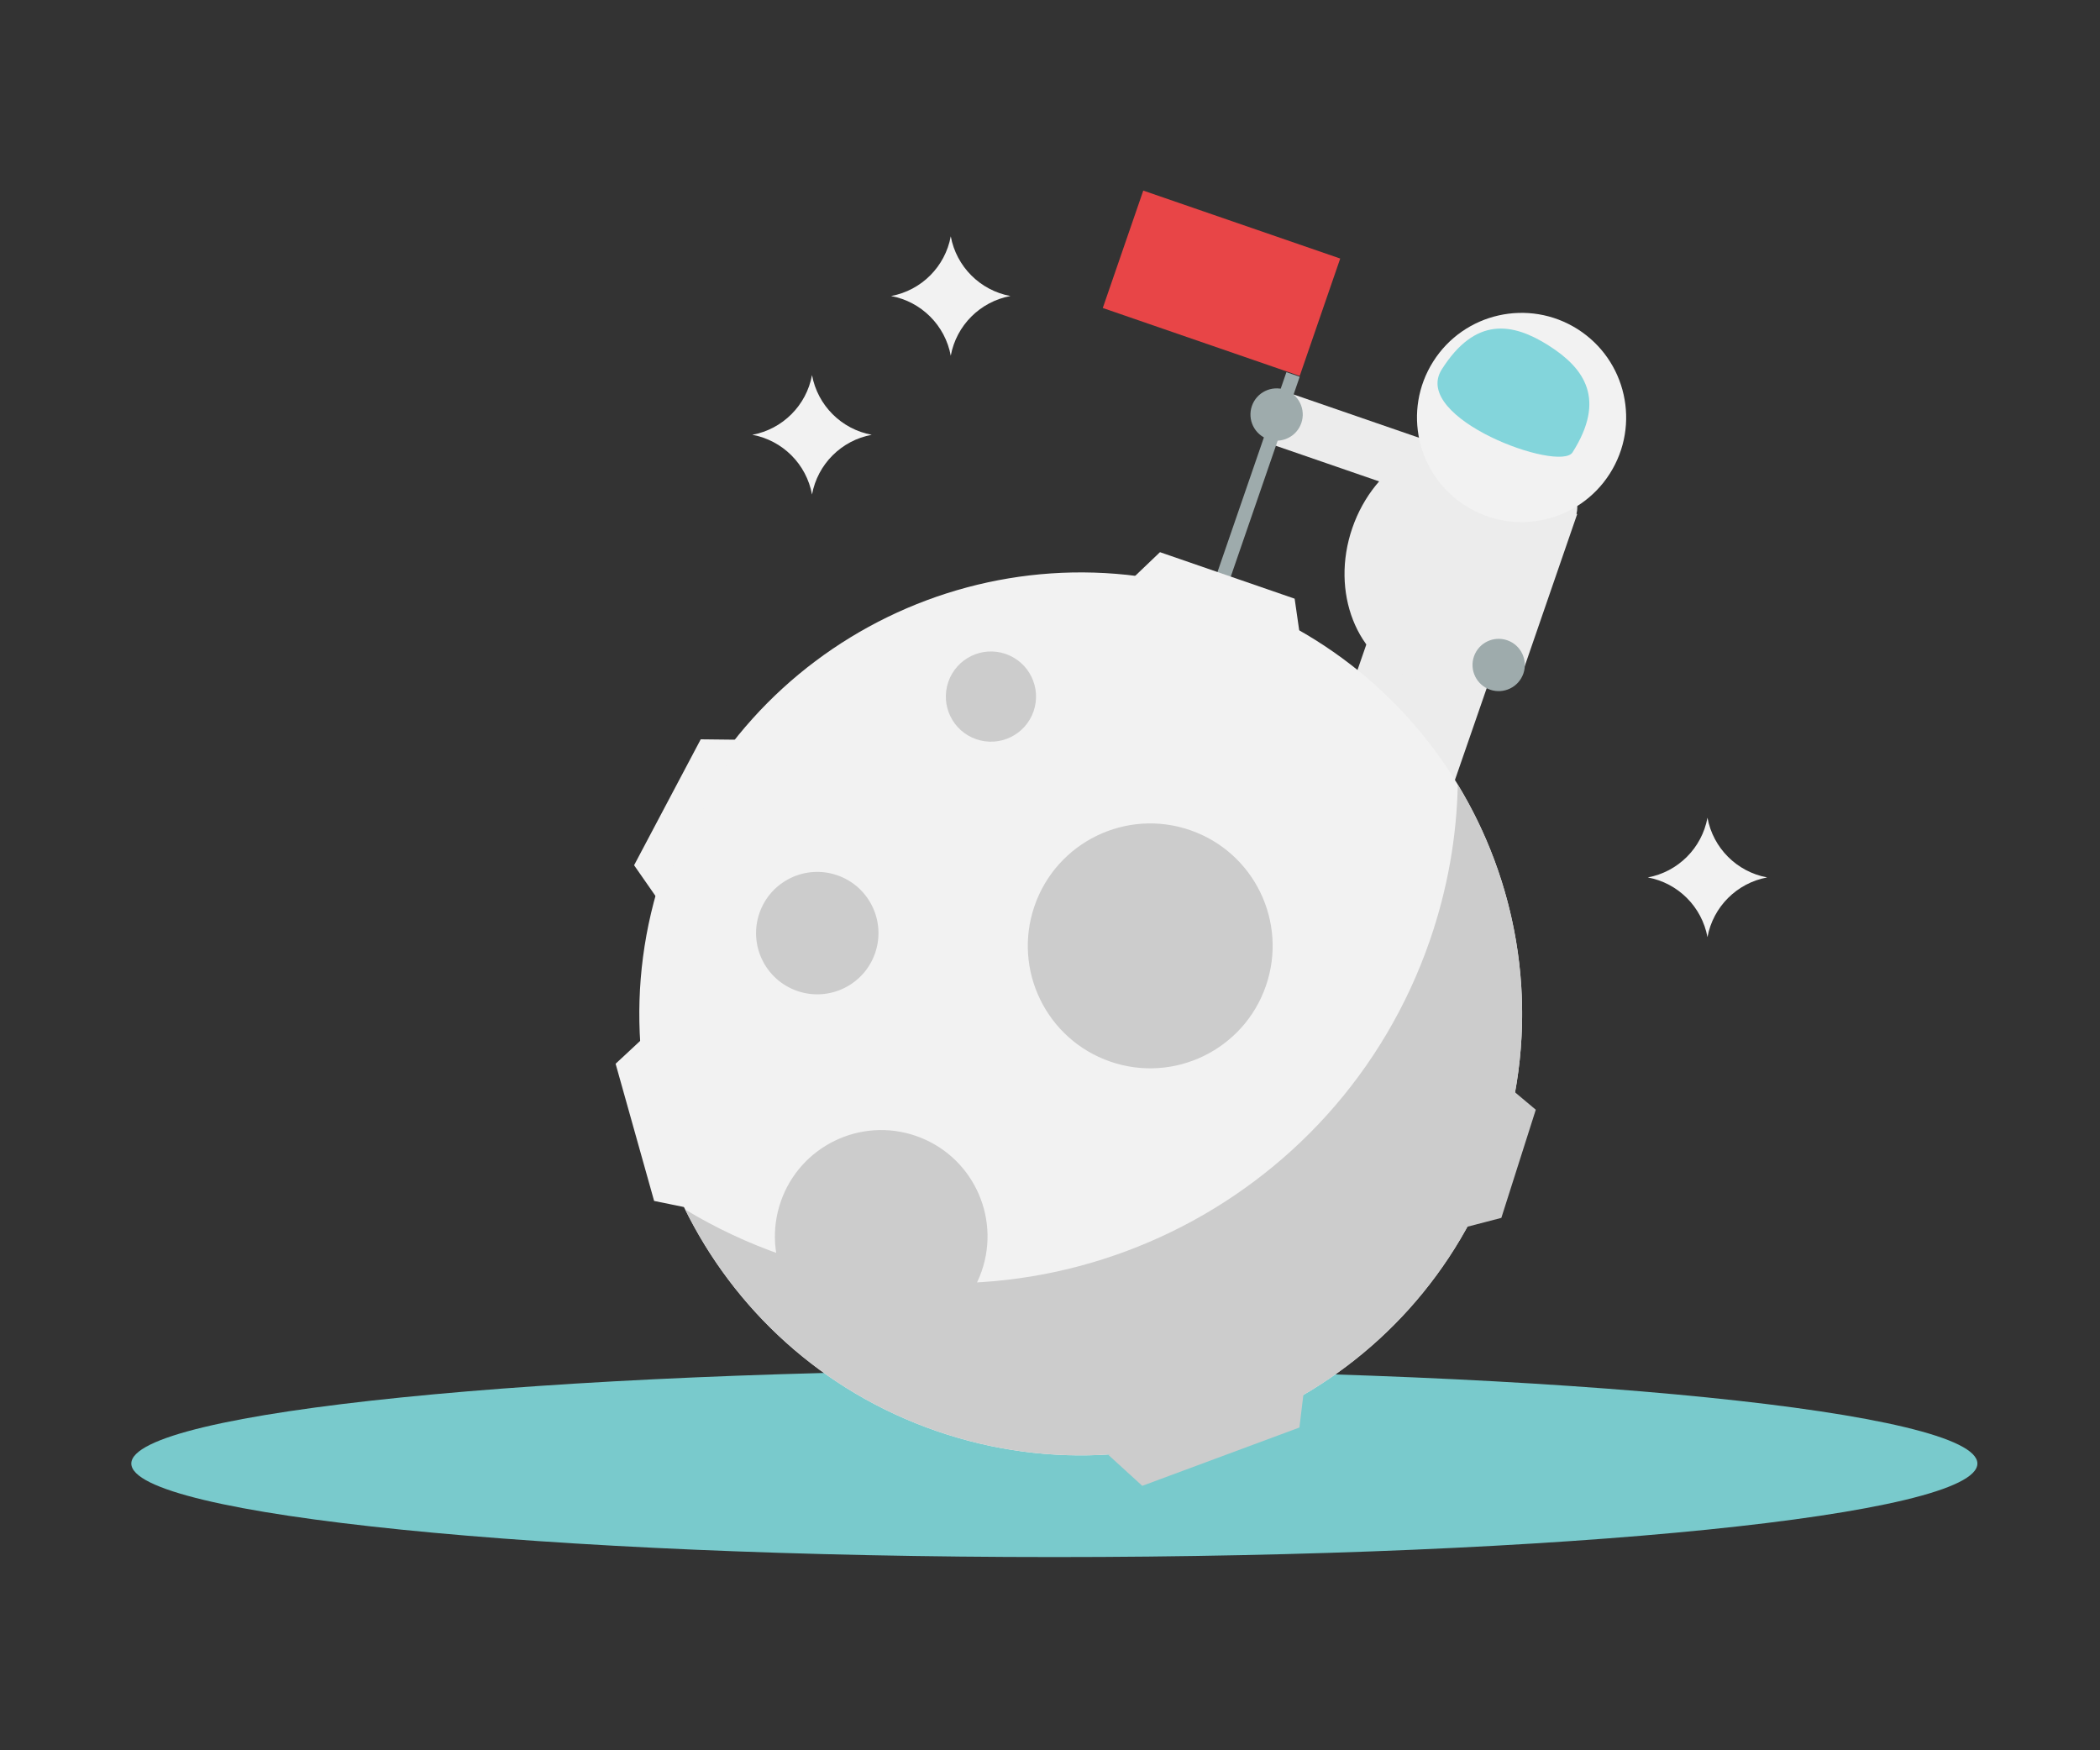 <?xml version="1.0" encoding="utf-8"?>
<!-- Generator: Adobe Illustrator 15.0.2, SVG Export Plug-In . SVG Version: 6.00 Build 0)  -->
<!DOCTYPE svg PUBLIC "-//W3C//DTD SVG 1.1//EN" "http://www.w3.org/Graphics/SVG/1.1/DTD/svg11.dtd">
<svg version="1.1" id="Capa_1" xmlns="http://www.w3.org/2000/svg" xmlns:xlink="http://www.w3.org/1999/xlink" x="0px" y="0px"
	 width="218.979px" height="182.482px" viewBox="0 0 218.979 182.482" enable-background="new 0 0 218.979 182.482"
	 xml:space="preserve">
<rect x="0" y="0" width="218.979" height="182.482" fill="#333333" stroke="none"/>
<path fill="#79CACC" d="M206.194,152.588c0,5.385-43.093,9.75-96.25,9.75s-96.25-4.365-96.25-9.75s43.093-9.75,96.25-9.75
	S206.194,147.204,206.194,152.588"/>
<rect x="141.565" y="60.162" transform="matrix(0.945 0.327 -0.327 0.945 31.327 -44.501)" fill="#ECECEC" width="13.352" height="21.832"/>
<path fill="#ECECEC" d="M160.634,61.817c-2.307,6.678-7.793,10.843-13.485,8.877c-5.693-1.966-8.438-8.975-6.132-15.652
	s8.791-10.498,14.484-8.532C161.193,48.477,162.939,55.139,160.634,61.817"/>
<rect x="132.57" y="43.443" transform="matrix(-0.945 -0.326 0.326 -0.945 259.806 136.146)" fill="#ECECEC" width="17.512" height="5.662"/>
<path fill="#9EABAC" d="M135.696,44.108c-0.492,1.423-2.044,2.179-3.467,1.688c-1.424-0.491-2.179-2.044-1.688-3.467
	c0.492-1.423,2.044-2.178,3.467-1.688C135.432,41.133,136.188,42.685,135.696,44.108"/>
<rect x="150.1" y="58.128" transform="matrix(-0.326 0.945 -0.945 -0.326 268.327 -69.298)" fill="#ECECEC" width="17.511" height="5.662"/>
<path fill="#9EABAC" d="M157.165,66.753c1.423,0.492,2.178,2.044,1.687,3.467c-0.492,1.423-2.044,2.179-3.467,1.687
	c-1.423-0.492-2.178-2.044-1.688-3.467C154.189,67.017,155.741,66.262,157.165,66.753"/>
<path fill="#ECECEC" d="M162.532,50.151c1.505,0.52,2.304,2.162,1.784,3.667c-0.521,1.506-2.161,2.304-3.667,1.785
	c-1.505-0.52-2.305-2.162-1.784-3.668C159.385,50.43,161.027,49.631,162.532,50.151"/>
<rect x="129.534" y="38.282" transform="matrix(0.945 0.326 -0.326 0.945 24.211 -39.601)" fill="#9EABAC" width="1.468" height="28.313"/>
<rect x="116.523" y="23.117" transform="matrix(0.945 0.326 -0.326 0.945 16.637 -39.961)" fill="#E84547" width="21.732" height="12.952"/>
<path fill="#F2F2F2" d="M156.189,120.729c-8.296,24.022-34.495,36.771-58.517,28.474c-24.022-8.297-36.771-34.495-28.474-58.517
	c8.296-24.021,34.495-36.77,58.518-28.474C151.737,70.508,164.485,96.708,156.189,120.729"/>
<path fill="#CCCCCC" d="M152.012,81.798c-0.112,5.393-1.052,10.857-2.906,16.229c-9.568,27.704-39.783,42.405-67.487,32.838
	c-3.622-1.251-7.018-2.856-10.171-4.762c5.177,10.469,14.314,18.984,26.226,23.099c24.021,8.296,50.221-4.452,58.517-28.473
	C160.843,107.256,158.874,93.099,152.012,81.798"/>
<path fill="#CCCCCC" d="M102.367,132.523c-1.998,5.787-8.31,8.857-14.096,6.858c-5.787-1.998-8.856-8.308-6.858-14.095
	c1.998-5.786,8.309-8.857,14.095-6.858C101.295,120.426,104.365,126.738,102.367,132.523"/>
<path fill="#CCCCCC" d="M132.005,102.783c-2.301,6.663-9.568,10.199-16.23,7.898c-6.663-2.303-10.199-9.568-7.898-16.231
	s9.568-10.199,16.231-7.898C130.771,88.853,134.306,96.12,132.005,102.783"/>
<path fill="#CCCCCC" d="M91.253,99.369c-1.151,3.332-4.784,5.099-8.115,3.949c-3.332-1.151-5.1-4.784-3.949-8.116
	c1.15-3.331,4.784-5.099,8.115-3.948C90.636,92.404,92.403,96.037,91.253,99.369"/>
<path fill="#CCCCCC" d="M107.776,74.16c-0.848,2.455-3.524,3.758-5.979,2.91c-2.455-0.848-3.757-3.525-2.91-5.98
	c0.848-2.455,3.526-3.758,5.979-2.91C107.321,69.028,108.625,71.705,107.776,74.16"/>
<polygon fill="#F2F2F2" points="135.579,66.438 118.021,60.375 120.957,57.569 135,62.418 "/>
<polygon fill="#CCCCCC" points="115.581,151.691 136.071,144.086 135.498,148.831 119.111,154.912 "/>
<polygon fill="#CCCCCC" points="152.497,128.031 157.153,113.19 160.145,115.699 156.554,126.975 "/>
<polygon fill="#F2F2F2" points="77.132,77.125 68.441,93.542 66.12,90.209 73.07,77.08 "/>
<polygon fill="#F2F2F2" points="67.167,108.138 72.188,126.023 68.209,125.208 64.193,110.906 "/>
<rect x="156.776" y="49.184" transform="matrix(-0.945 -0.327 0.327 -0.945 293.838 150.188)" fill="#ECECEC" width="5.501" height="2.488"/>
<path fill="#F2F2F2" d="M167.875,49.363c-3.225,5.087-9.961,6.598-15.049,3.374c-5.088-3.224-6.598-9.961-3.374-15.049
	c3.224-5.087,9.962-6.597,15.049-3.374C169.588,37.538,171.099,44.276,167.875,49.363"/>
<path fill="#83D5DB" d="M163.98,47.16c-1.348,2.128-16.876-3.537-13.64-8.644c3.506-5.532,7.375-4.885,11.142-2.498
	C165.248,38.405,167.486,41.627,163.98,47.16"/>
<path fill="#F2F2F2" d="M78.448,45.331c3.158,0.58,5.646,3.067,6.226,6.226c0.58-3.159,3.067-5.646,6.227-6.226
	c-3.159-0.58-5.646-3.067-6.227-6.226C84.094,42.264,81.606,44.75,78.448,45.331"/>
<path fill="#F2F2F2" d="M92.915,30.863c3.159,0.58,5.646,3.067,6.227,6.226c0.579-3.159,3.066-5.646,6.226-6.226
	c-3.159-0.58-5.646-3.067-6.226-6.227C98.562,27.796,96.074,30.284,92.915,30.863"/>
<path fill="#F2F2F2" d="M171.822,91.48c3.158,0.58,5.646,3.067,6.226,6.227c0.58-3.159,3.067-5.646,6.227-6.227
	c-3.159-0.58-5.646-3.066-6.227-6.227C177.468,88.414,174.98,90.9,171.822,91.48"/>
</svg>
